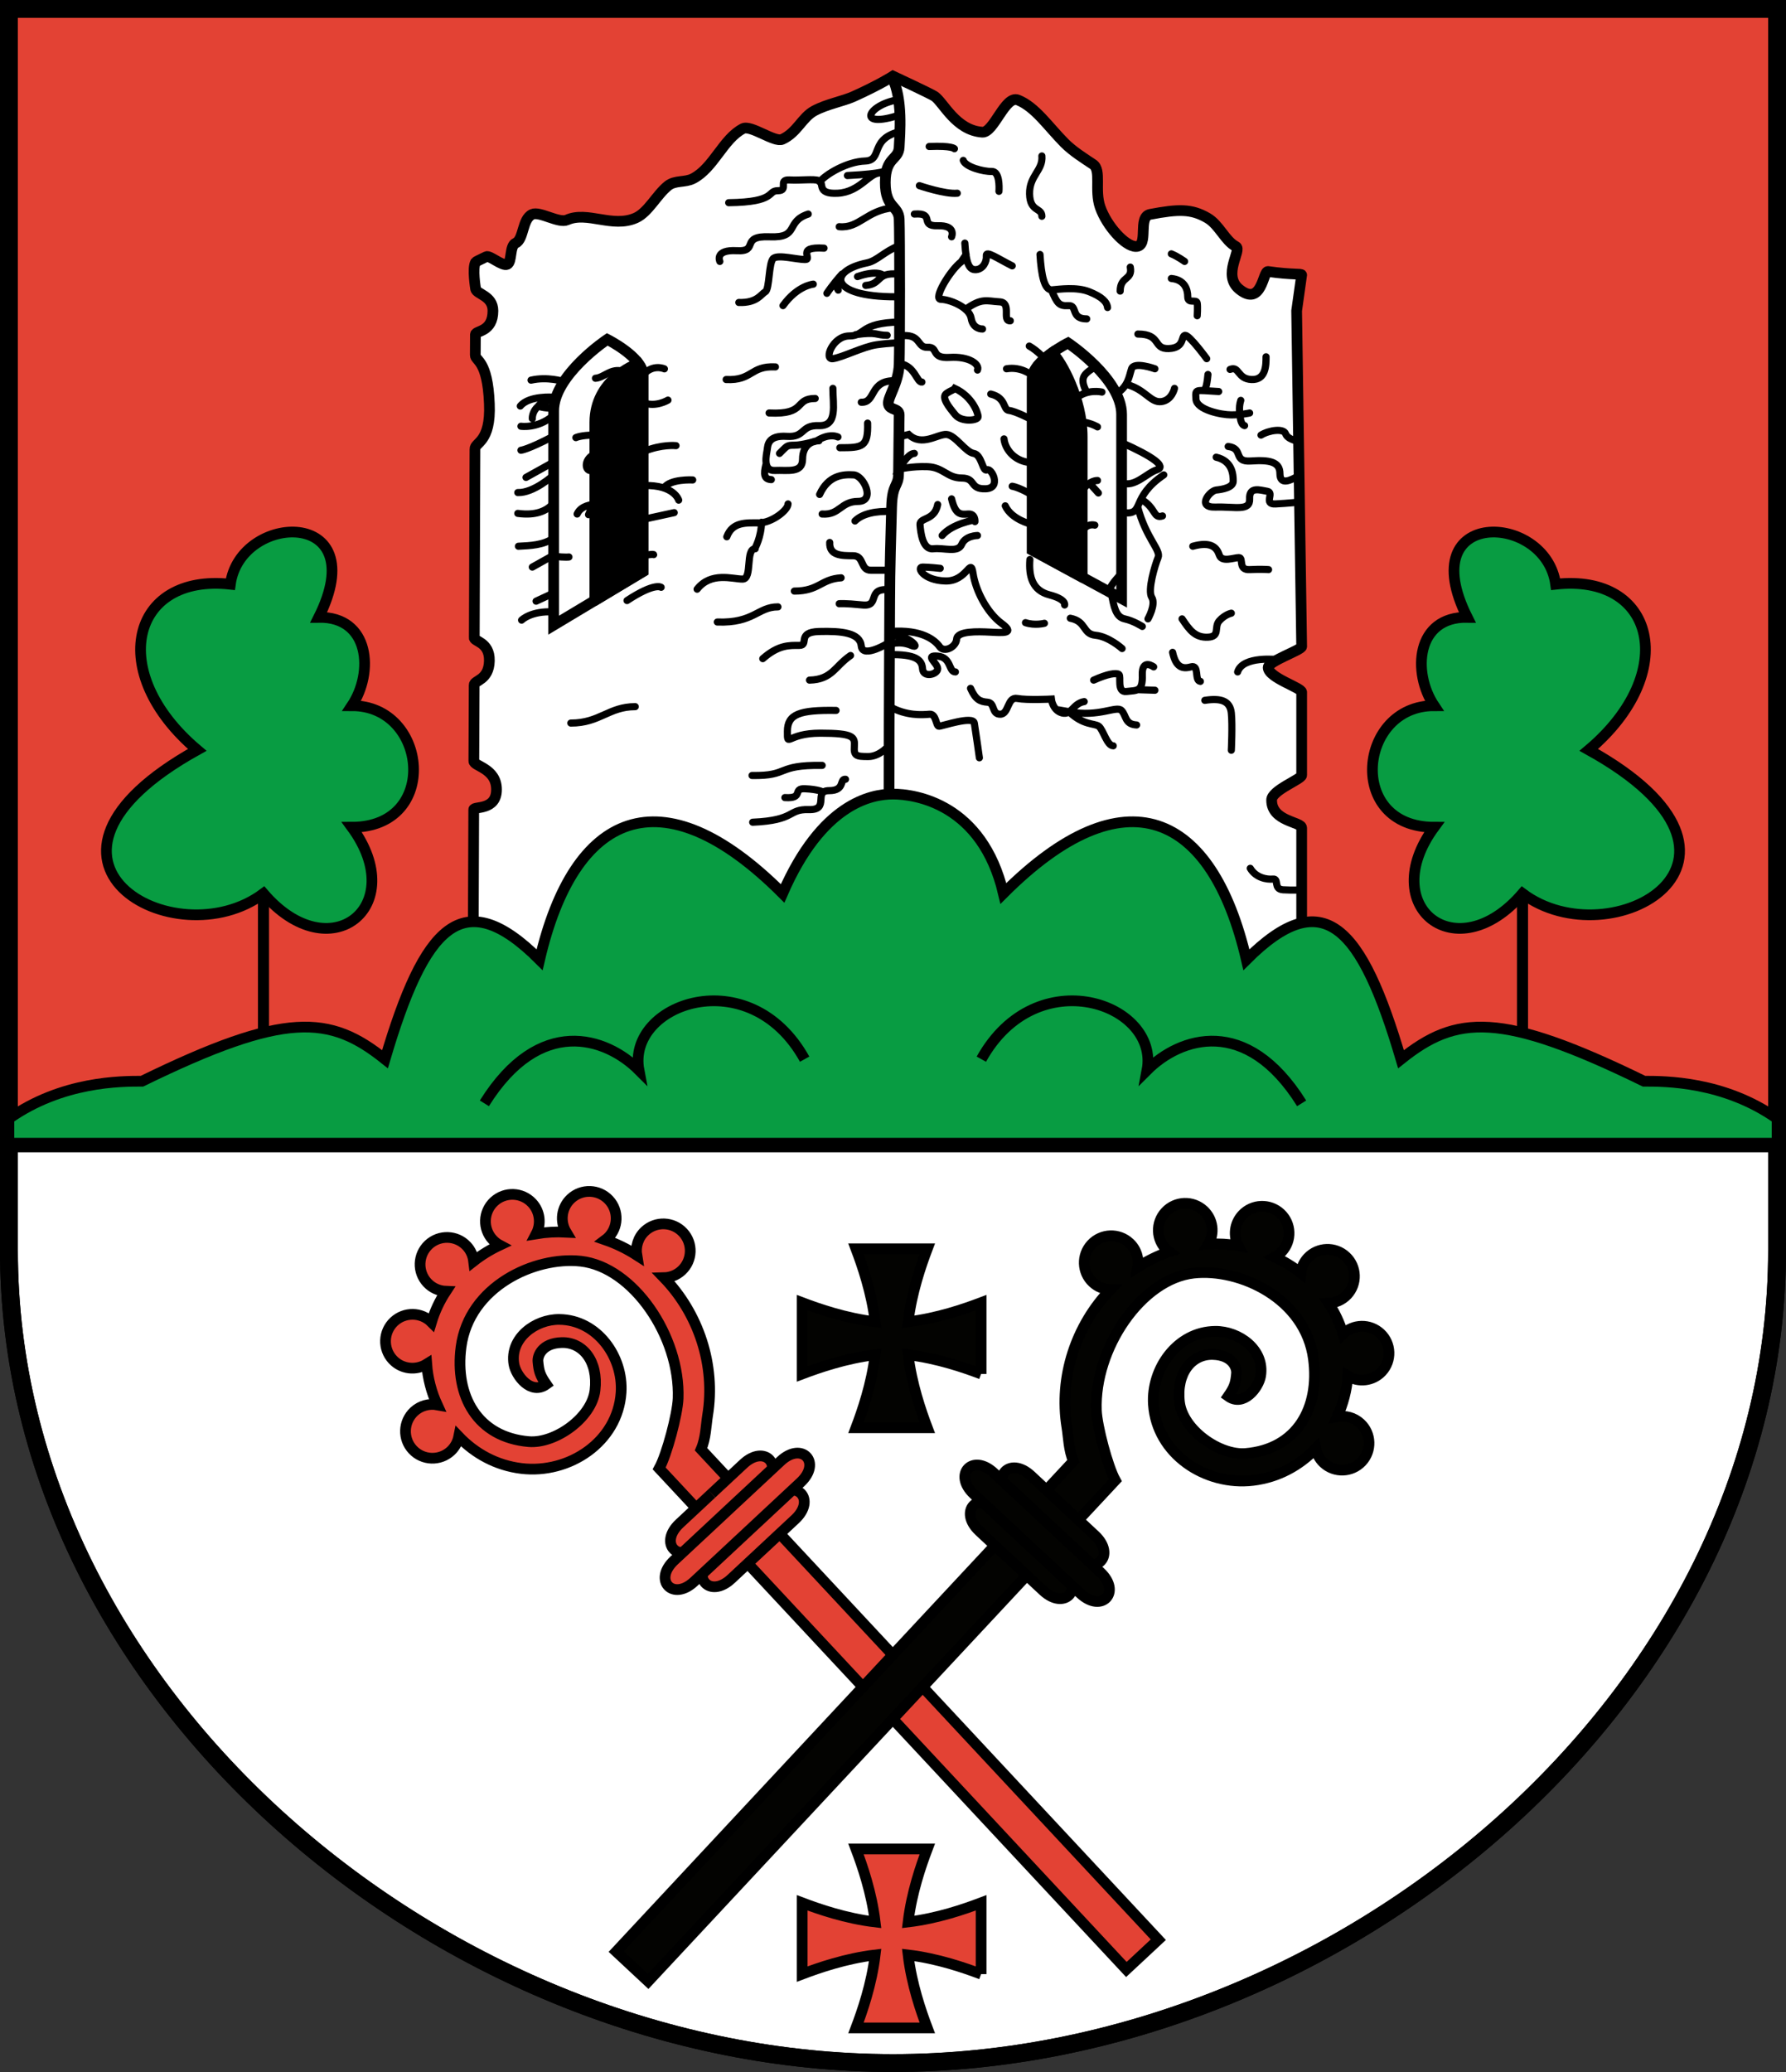 <?xml version="1.0" encoding="UTF-8" standalone="no"?>
<!-- Created with Inkscape (http://www.inkscape.org/) -->
<svg
   xmlns:dc="http://purl.org/dc/elements/1.1/"
   xmlns:cc="http://creativecommons.org/ns#"
   xmlns:rdf="http://www.w3.org/1999/02/22-rdf-syntax-ns#"
   xmlns:svg="http://www.w3.org/2000/svg"
   xmlns="http://www.w3.org/2000/svg"
   xmlns:sodipodi="http://sodipodi.sourceforge.net/DTD/sodipodi-0.dtd"
   xmlns:inkscape="http://www.inkscape.org/namespaces/inkscape"
   id="svg2457"
   sodipodi:version="0.32"
   inkscape:version="0.46"
   width="500"
   height="580"
   version="1.0"
   sodipodi:docname="Wappen_Burgstein.svg"
   inkscape:output_extension="org.inkscape.output.svg.inkscape">
  <rect width="100%" height="100%" fill="#333333" stroke="none"/>
  <defs
     id="defs2460">
    <inkscape:perspective
       sodipodi:type="inkscape:persp3d"
       inkscape:vp_x="0 : 526.18109 : 1"
       inkscape:vp_y="0 : 1000 : 0"
       inkscape:vp_z="744.09448 : 526.18109 : 1"
       inkscape:persp3d-origin="372.04724 : 350.78739 : 1"
       id="perspective2464" />
    <inkscape:perspective
       sodipodi:type="inkscape:persp3d"
       inkscape:vp_x="0 : 526.18109 : 1"
       inkscape:vp_y="0 : 1000 : 0"
       inkscape:vp_z="744.09448 : 526.18109 : 1"
       inkscape:persp3d-origin="372.04724 : 350.78739 : 1"
       id="perspective3231" />
    <inkscape:perspective
       id="perspective3359"
       inkscape:persp3d-origin="250 : 193.33333 : 1"
       inkscape:vp_z="500 : 290 : 1"
       inkscape:vp_y="0 : 1000 : 0"
       inkscape:vp_x="0 : 290 : 1"
       sodipodi:type="inkscape:persp3d" />
    <inkscape:perspective
       id="perspective3754"
       inkscape:persp3d-origin="338.9805 : 95.291331 : 1"
       inkscape:vp_z="677.961 : 142.937 : 1"
       inkscape:vp_y="0 : 1000 : 0"
       inkscape:vp_x="0 : 142.937 : 1"
       sodipodi:type="inkscape:persp3d" />
    <inkscape:perspective
       sodipodi:type="inkscape:persp3d"
       inkscape:vp_x="0 : 290.625 : 1"
       inkscape:vp_y="0 : 1000 : 0"
       inkscape:vp_z="500 : 290.625 : 1"
       inkscape:persp3d-origin="250 : 193.75 : 1"
       id="perspective3619" />
    <inkscape:perspective
       id="perspective2460"
       inkscape:persp3d-origin="372.04724 : 350.78739 : 1"
       inkscape:vp_z="744.09448 : 526.18109 : 1"
       inkscape:vp_y="0 : 1000 : 0"
       inkscape:vp_x="0 : 526.18109 : 1"
       sodipodi:type="inkscape:persp3d" />
    <inkscape:perspective
       id="perspective2527"
       inkscape:persp3d-origin="372.04724 : 350.78739 : 1"
       inkscape:vp_z="744.09448 : 526.18109 : 1"
       inkscape:vp_y="0 : 1000 : 0"
       inkscape:vp_x="0 : 526.18109 : 1"
       sodipodi:type="inkscape:persp3d" />
    <inkscape:perspective
       id="perspective4160"
       inkscape:persp3d-origin="372.04724 : 350.78739 : 1"
       inkscape:vp_z="744.09448 : 526.18109 : 1"
       inkscape:vp_y="0 : 1000 : 0"
       inkscape:vp_x="0 : 526.18109 : 1"
       sodipodi:type="inkscape:persp3d" />
    <inkscape:perspective
       id="perspective4254"
       inkscape:persp3d-origin="372.04724 : 350.78739 : 1"
       inkscape:vp_z="744.09448 : 526.18109 : 1"
       inkscape:vp_y="0 : 1000 : 0"
       inkscape:vp_x="0 : 526.18109 : 1"
       sodipodi:type="inkscape:persp3d" />
    <inkscape:perspective
       id="perspective2466"
       inkscape:persp3d-origin="372.04724 : 350.78739 : 1"
       inkscape:vp_z="744.09448 : 526.18109 : 1"
       inkscape:vp_y="0 : 1000 : 0"
       inkscape:vp_x="0 : 526.18109 : 1"
       sodipodi:type="inkscape:persp3d" />
    <inkscape:perspective
       id="perspective2454"
       inkscape:persp3d-origin="300 : 400 : 1"
       inkscape:vp_z="700 : 600 : 1"
       inkscape:vp_y="0 : 1000 : 0"
       inkscape:vp_x="-50 : 600 : 1"
       sodipodi:type="inkscape:persp3d" />
    <inkscape:perspective
       sodipodi:type="inkscape:persp3d"
       inkscape:vp_x="0 : 526.18109 : 1"
       inkscape:vp_y="0 : 1000 : 0"
       inkscape:vp_z="744.09448 : 526.18109 : 1"
       inkscape:persp3d-origin="372.04724 : 350.78739 : 1"
       id="perspective3276" />
    <inkscape:perspective
       sodipodi:type="inkscape:persp3d"
       inkscape:vp_x="0 : 526.18109 : 1"
       inkscape:vp_y="0 : 1000 : 0"
       inkscape:vp_z="744.09448 : 526.18109 : 1"
       inkscape:persp3d-origin="372.04724 : 350.78739 : 1"
       id="perspective3274" />
    <inkscape:perspective
       sodipodi:type="inkscape:persp3d"
       inkscape:vp_x="0 : 526.18109 : 1"
       inkscape:vp_y="0 : 1000 : 0"
       inkscape:vp_z="744.09448 : 526.18109 : 1"
       inkscape:persp3d-origin="372.04724 : 350.78739 : 1"
       id="perspective3272" />
    <inkscape:perspective
       sodipodi:type="inkscape:persp3d"
       inkscape:vp_x="0 : 526.18109 : 1"
       inkscape:vp_y="0 : 1000 : 0"
       inkscape:vp_z="744.09448 : 526.18109 : 1"
       inkscape:persp3d-origin="372.04724 : 350.78739 : 1"
       id="perspective3270" />
    <inkscape:perspective
       sodipodi:type="inkscape:persp3d"
       inkscape:vp_x="0 : 526.18109 : 1"
       inkscape:vp_y="0 : 1000 : 0"
       inkscape:vp_z="744.09448 : 526.18109 : 1"
       inkscape:persp3d-origin="372.04724 : 350.78739 : 1"
       id="perspective3268" />
    <inkscape:perspective
       id="perspective3266"
       inkscape:persp3d-origin="250 : 193.75 : 1"
       inkscape:vp_z="500 : 290.625 : 1"
       inkscape:vp_y="0 : 1000 : 0"
       inkscape:vp_x="0 : 290.625 : 1"
       sodipodi:type="inkscape:persp3d" />
    <inkscape:perspective
       id="perspective3283"
       inkscape:persp3d-origin="372.04724 : 350.78739 : 1"
       inkscape:vp_z="744.09448 : 526.18109 : 1"
       inkscape:vp_y="0 : 1000 : 0"
       inkscape:vp_x="0 : 526.18109 : 1"
       sodipodi:type="inkscape:persp3d" />
    <inkscape:perspective
       sodipodi:type="inkscape:persp3d"
       inkscape:vp_x="0 : 526.18109 : 1"
       inkscape:vp_y="0 : 1000 : 0"
       inkscape:vp_z="744.09448 : 526.18109 : 1"
       inkscape:persp3d-origin="372.04724 : 350.78739 : 1"
       id="perspective2627" />
    <inkscape:perspective
       sodipodi:type="inkscape:persp3d"
       inkscape:vp_x="0 : 526.18109 : 1"
       inkscape:vp_y="0 : 1000 : 0"
       inkscape:vp_z="744.09448 : 526.18109 : 1"
       inkscape:persp3d-origin="372.04724 : 350.78739 : 1"
       id="perspective3515" />
    <inkscape:perspective
       sodipodi:type="inkscape:persp3d"
       inkscape:vp_x="0 : 526.18109 : 1"
       inkscape:vp_y="0 : 1000 : 0"
       inkscape:vp_z="744.09448 : 526.18109 : 1"
       inkscape:persp3d-origin="372.04724 : 350.78739 : 1"
       id="perspective3513" />
    <inkscape:perspective
       sodipodi:type="inkscape:persp3d"
       inkscape:vp_x="0 : 526.18109 : 1"
       inkscape:vp_y="0 : 1000 : 0"
       inkscape:vp_z="744.09448 : 526.18109 : 1"
       inkscape:persp3d-origin="372.04724 : 350.78739 : 1"
       id="perspective3511" />
    <inkscape:perspective
       sodipodi:type="inkscape:persp3d"
       inkscape:vp_x="0 : 526.18109 : 1"
       inkscape:vp_y="0 : 1000 : 0"
       inkscape:vp_z="744.09448 : 526.18109 : 1"
       inkscape:persp3d-origin="372.04724 : 350.78739 : 1"
       id="perspective3509" />
    <inkscape:perspective
       id="perspective3507"
       inkscape:persp3d-origin="250 : 193.75 : 1"
       inkscape:vp_z="500 : 290.625 : 1"
       inkscape:vp_y="0 : 1000 : 0"
       inkscape:vp_x="0 : 290.625 : 1"
       sodipodi:type="inkscape:persp3d" />
    <inkscape:perspective
       sodipodi:type="inkscape:persp3d"
       inkscape:vp_x="0 : 526.18109 : 1"
       inkscape:vp_y="0 : 1000 : 0"
       inkscape:vp_z="744.09448 : 526.18109 : 1"
       inkscape:persp3d-origin="372.04724 : 350.78739 : 1"
       id="perspective2537" />
    <inkscape:perspective
       sodipodi:type="inkscape:persp3d"
       inkscape:vp_x="0 : 526.18109 : 1"
       inkscape:vp_y="0 : 1000 : 0"
       inkscape:vp_z="744.09448 : 526.18109 : 1"
       inkscape:persp3d-origin="372.04724 : 350.78739 : 1"
       id="perspective3734" />
    <inkscape:perspective
       id="perspective3732"
       inkscape:persp3d-origin="250 : 193.33333 : 1"
       inkscape:vp_z="500 : 290 : 1"
       inkscape:vp_y="0 : 1000 : 0"
       inkscape:vp_x="0 : 290 : 1"
       sodipodi:type="inkscape:persp3d" />
  </defs>
  <sodipodi:namedview
     inkscape:window-height="743"
     inkscape:window-width="1280"
     inkscape:pageshadow="2"
     inkscape:pageopacity="0.0"
     guidetolerance="10.0"
     gridtolerance="11"
     objecttolerance="10.0"
     borderopacity="1.0"
     bordercolor="#666666"
     pagecolor="#ffffff"
     id="base"
     showgrid="false"
     inkscape:object-paths="true"
     inkscape:object-nodes="true"
     inkscape:snap-global="true"
     inkscape:zoom="0.64"
     inkscape:cx="8.2590876"
     inkscape:cy="332.56063"
     inkscape:window-x="-5"
     inkscape:window-y="-3"
     inkscape:current-layer="svg2457">
    <inkscape:grid
       type="xygrid"
       id="grid2468"
       visible="true"
       enabled="true" />
  </sodipodi:namedview>
  <path
     style="opacity:1;fill:#ffffff;fill-opacity:1;fill-rule:nonzero;stroke:#000000;stroke-width:5;stroke-linecap:round;stroke-linejoin:miter;stroke-miterlimit:4;stroke-dasharray:none;stroke-opacity:1;display:inline"
     d="M 497.5 320 L 2.5 320 L 2.5 350 C 2.5 475 125 577.5 250 577.5 C 375 577.5 497.5 475 497.5 350 L 497.5 320 z "
     id="path3557" />
  <path
     style="opacity:1;fill:#e34234;fill-opacity:1;fill-rule:nonzero;stroke:#000000;stroke-width:5;stroke-linecap:round;stroke-linejoin:miter;stroke-miterlimit:4;stroke-dasharray:none;stroke-opacity:1;display:inline"
     d="M 2.5 2.5 L 2.5 320 L 497.5 320 L 497.5 2.5 L 2.5 2.5 z "
     id="path3553" />
  <path
     style="fill:none;fill-rule:evenodd;stroke:#000000;stroke-width:3.092px;stroke-linecap:butt;stroke-linejoin:miter;stroke-opacity:1"
     d="M 73.765,243.017 L 73.765,301.626"
     id="path2480" />
  <path
     sodipodi:nodetypes="cscccc"
     style="opacity:1;fill:none;fill-opacity:1;fill-rule:nonzero;stroke:#000000;stroke-width:5;stroke-linecap:round;stroke-linejoin:miter;stroke-miterlimit:4;stroke-dasharray:none;stroke-opacity:1;display:inline"
     id="Schild"
     d="M 497.5,350 C 497.5,475 375,577.5 250,577.5 C 125,577.5 2.5,475 2.5,350 L 2.5,2.5 L 497.5,2.5 L 497.5,350 z" />
  <path
     id="path2488"
     d="M 426.235,243.017 L 426.235,301.626"
     style="fill:none;fill-rule:evenodd;stroke:#000000;stroke-width:3.092px;stroke-linecap:butt;stroke-linejoin:miter;stroke-opacity:1" />
  <path
     style="fill:#ffffff;fill-rule:evenodd;stroke:#000000;stroke-width:3;stroke-linecap:butt;stroke-linejoin:miter;stroke-opacity:1;opacity:1;fill-opacity:1;stroke-miterlimit:4;stroke-dasharray:none"
     d="M 250 21.312 C 250 21.312 246.268 23.721 239 27 C 236.065 28.324 231.498 29.136 228 31 C 224.551 32.838 223.154 37.124 219 39 C 216.847 39.972 210.187 34.882 208 36 C 202.48 38.822 199.758 47.07 194 50 C 191.722 51.159 189.021 50.392 187 52 C 183.859 54.501 181.471 59.461 178 61 C 171.456 63.901 164.426 59.025 158.75 61.562 C 156.423 62.603 151.096 59.058 149 60 C 146.173 61.271 146.678 66.984 144.375 68.031 C 142.602 68.838 143.4 73.353 142 74 C 140.656 74.621 137.106 71.392 136.156 71.844 C 134.297 72.729 133.229 73.257 133.156 73.375 C 132.156 75 133.156 80.875 133.156 80.875 C 133.406 82.375 138 82.75 138 87 C 138 93 133.219 92.5 133.094 93.625 L 133.062 99.375 C 133.062 101.125 136.5 100.625 137 113 C 137.477 123.99 132.844 123.75 132.969 125.75 L 132.781 178.375 C 132.406 179.625 137.125 179.5 137 185 C 136.859 190.498 132.75 190.375 132.75 191.75 L 132.656 213 C 132.531 214.5 139 215 139 221 C 139 227 132.625 225.625 132.625 226.625 L 132.469 268.562 L 250 265.562 L 250 271.75 L 364.406 274.844 L 364.406 231.75 C 364.406 230 356 230 356 224 C 355.875 221.25 364.406 218.125 364.406 217 L 364.406 193.75 C 364.406 192.5 355.156 189.75 355.031 186.875 C 354.955 185.127 364.281 182 364.406 181 L 363 87 L 364.406 76.969 C 364.382 76.525 362 77 355 76 C 353.554 75.793 353.296 86.036 347 81 C 342 77 347.803 69.932 346 69 C 342.973 67.435 341.345 62.927 338 61 C 333.509 58.412 329.925 58.504 322 60 C 318.349 60.689 321.791 69 318 69 C 315 69 309.832 63.25 308 58 C 306.329 53.212 308.419 47.612 306 46 C 303.359 44.241 300.284 42.311 298 40 C 293.352 35.296 289.848 29.971 285 28 C 281.402 26.537 278.222 37.223 275 37 C 267.608 36.489 264.156 28.719 261.656 26.969 C 260.648 26.263 250 21.312 250 21.312 z "
     id="path2470" />
  <path
     style="fill:#089c42;fill-rule:evenodd;stroke:#000000;stroke-width:3;stroke-linecap:butt;stroke-linejoin:miter;stroke-opacity:1;fill-opacity:1;stroke-miterlimit:4;stroke-dasharray:none"
     d="M 250 222.281 C 243.816 222.281 230.012 224.986 219.094 250.094 C 185.084 216.084 160.654 227.348 151.062 268.656 C 129.42 247.013 118.732 259.427 107.781 296.5 C 92.322 284.133 79.965 283.005 39.75 302.656 C 33.895 302.656 17.365 302.633 2.5 313.125 L 2.5 320 L 497.5 320 L 497.5 313.125 C 482.635 302.633 466.104 302.656 460.25 302.656 C 420.035 283.005 407.678 284.133 392.219 296.5 C 381.268 259.427 370.58 247.013 348.938 268.656 C 339.346 227.348 314.916 216.084 280.906 250.094 C 274.988 224.986 256.184 222.281 250 222.281 z "
     id="path2474" />
  <path
     style="fill:none;fill-rule:evenodd;stroke:#000000;stroke-width:3;stroke-linecap:butt;stroke-linejoin:miter;stroke-opacity:1;stroke-miterlimit:4;stroke-dasharray:none"
     d="M 135.602,308.852 C 151.061,284.118 169.612,290.301 178.888,299.577 C 175.346,280.948 209.806,268.659 225.265,296.485"
     id="path2476" />
  <path
     style="fill:#089c42;fill-rule:evenodd;stroke:#000000;stroke-width:3;stroke-linecap:butt;stroke-linejoin:miter;stroke-opacity:1;fill-opacity:1;stroke-miterlimit:4;stroke-dasharray:none"
     d="M 73.765,250.108 C 49.031,268.659 -0.439,240.832 55.214,209.914 C 29.604,188.271 36.663,160.444 64.49,163.536 C 67.223,143.427 104.684,141.893 89.224,172.812 C 103.596,172.575 104.684,188.271 98.5,197.546 C 119.79,197.489 123.235,231.557 98.5,231.557 C 114.807,253.792 92.316,271.75 73.765,250.108 z"
     id="path2478"
     sodipodi:nodetypes="ccccccc" />
  <path
     id="path2484"
     d="M 364.398,308.852 C 348.939,284.118 330.388,290.301 321.112,299.577 C 324.654,280.948 290.194,268.659 274.735,296.485"
     style="fill:none;fill-rule:evenodd;stroke:#000000;stroke-width:3;stroke-linecap:butt;stroke-linejoin:miter;stroke-opacity:1;stroke-miterlimit:4;stroke-dasharray:none" />
  <path
     sodipodi:nodetypes="ccccccc"
     id="path2486"
     d="M 426.235,250.108 C 450.969,268.659 500.439,240.832 444.786,209.914 C 470.396,188.271 463.337,160.444 435.51,163.536 C 432.777,143.427 395.316,141.893 410.776,172.812 C 396.404,172.575 395.316,188.271 401.5,197.546 C 380.21,197.489 376.765,231.557 401.5,231.557 C 385.193,253.792 407.684,271.75 426.235,250.108 z"
     style="fill:#089c42;fill-rule:evenodd;stroke:#000000;stroke-width:3;stroke-linecap:butt;stroke-linejoin:miter;stroke-opacity:1;fill-opacity:1;stroke-miterlimit:4;stroke-dasharray:none" />
  <path
     style="fill:none;fill-rule:evenodd;stroke:#000000;stroke-width:3;stroke-linecap:butt;stroke-linejoin:miter;stroke-opacity:1;stroke-miterlimit:4;stroke-dasharray:none"
     d="M 155,175 C 155,175 155,125 155,115 C 155,105 170,95 170,95 C 170,95 180,100 180,105 C 180,110 180,160 180,160 L 155,175 z"
     id="path3336"
     sodipodi:nodetypes="cscscc" />
  <path
     sodipodi:nodetypes="cscscc"
     id="path3338"
     d="M 314,167.562 C 314,167.562 314,126 314,116 C 314,106 299,96 299,96 C 299,96 289,101 289,106 C 289,111 289,154 289,154 L 314,167.562 z"
     style="fill:none;fill-rule:evenodd;stroke:#000000;stroke-width:3;stroke-linecap:butt;stroke-linejoin:miter;stroke-opacity:1;stroke-miterlimit:4;stroke-dasharray:none" />
  <path
     style="fill:#000000;fill-rule:evenodd;stroke:#000000;stroke-width:3;stroke-linecap:butt;stroke-linejoin:miter;stroke-opacity:1;fill-opacity:1;stroke-miterlimit:4;stroke-dasharray:none"
     d="M 178.719 101.719 C 177.727 102.082 166.531 106.418 166.531 118.25 C 166.531 130.624 166.531 167.75 166.531 167.75 L 166.875 167.875 L 180 160 C 180 160 180 110 180 105 C 180 103.89 179.485 102.774 178.719 101.719 z "
     id="path3390" />
  <path
     style="fill:#e34234;fill-rule:nonzero;stroke:#000000;stroke-width:3;stroke-linecap:butt;stroke-linejoin:miter;stroke-opacity:1;stroke-miterlimit:4;stroke-dasharray:none;fill-opacity:1"
     d="M 119.997,348.413 C 116.953,351.252 116.786,356.027 119.625,359.071 C 121.036,360.584 122.925,361.377 124.842,361.453 C 123.108,364.093 121.733,366.982 120.79,370.108 C 117.932,367.256 113.3,367.165 110.323,369.941 C 107.278,372.78 107.111,377.555 109.95,380.599 C 112.453,383.282 116.462,383.708 119.461,381.833 C 119.749,385.799 120.771,389.681 122.415,393.256 C 120.15,392.843 117.726,393.448 115.914,395.138 C 112.87,397.977 112.703,402.752 115.542,405.797 C 118.381,408.841 123.156,409.008 126.2,406.169 C 127.399,405.051 128.134,403.631 128.432,402.137 C 132.969,406.885 138.982,410.218 145.984,411.06 C 159.317,412.661 172.966,403.639 173.874,389.789 C 174.527,379.841 167.223,369.444 156.581,369.339 C 149.905,369.273 142.681,374.536 143.869,381.82 C 144.402,385.09 148.641,390.609 152.936,387.508 C 151.175,384.977 150.838,383.822 150.6,381.081 C 150.466,379.534 151.716,375.97 157.256,375.816 C 163.071,375.654 167.545,380.954 166.577,389.174 C 165.666,396.917 155.375,404.165 148.031,403.542 C 133.671,402.324 127.26,390.761 129.074,377.049 C 131.311,360.134 149.646,351.61 162.594,353.037 C 177.24,354.652 190.47,374.082 189.842,391.447 C 189.683,395.847 186.674,407.216 184.542,411.054 C 184.542,411.054 315.329,551.306 315.329,551.306 L 324.273,542.966 C 324.273,542.966 196.266,405.695 196.266,405.695 C 197.622,402.548 197.643,398.966 198.093,396.223 C 200.414,382.074 195.509,367.622 185.884,357.654 C 187.664,357.61 189.436,356.954 190.839,355.646 C 193.884,352.807 194.051,348.032 191.212,344.987 C 188.373,341.943 183.598,341.776 180.553,344.615 C 178.636,346.403 177.883,348.959 178.281,351.368 C 175.555,349.61 172.614,348.166 169.471,347.076 C 169.688,346.914 169.9,346.747 170.102,346.557 C 173.147,343.718 173.314,338.943 170.475,335.899 C 167.636,332.855 162.861,332.688 159.816,335.527 C 157.167,337.998 156.703,341.922 158.497,344.908 C 155.67,344.759 152.858,344.919 150.117,345.373 C 151.557,342.617 151.199,339.136 148.958,336.734 C 146.119,333.689 141.344,333.523 138.3,336.362 C 135.256,339.201 135.089,343.976 137.928,347.02 C 138.519,347.654 139.186,348.166 139.911,348.55 C 137.303,349.773 134.846,351.272 132.598,353.035 C 132.416,351.499 131.791,350.003 130.656,348.785 C 127.817,345.741 123.042,345.574 119.997,348.413 z"
     id="path3791" />
  <path
     style="fill:#e34234;fill-rule:nonzero;stroke:#000000;stroke-width:3;stroke-linecap:butt;stroke-linejoin:miter;stroke-opacity:1;stroke-miterlimit:4;stroke-dasharray:none;fill-opacity:1"
     d="M 199.203,418.11 C 196.222,420.89 196.222,420.89 190.26,426.45 C 184.297,432.01 189.857,437.972 195.82,432.412 C 201.782,426.852 207.745,421.292 213.707,415.732 C 219.67,410.172 214.11,404.209 208.147,409.769 C 202.185,415.33 199.054,418.249 199.203,418.11 z"
     id="path3789" />
  <path
     style="fill:#e34234;fill-rule:nonzero;stroke:#000000;stroke-width:3;stroke-linecap:butt;stroke-linejoin:miter;stroke-opacity:1;stroke-miterlimit:4;stroke-dasharray:none;fill-opacity:1"
     d="M 208.1,427.65 C 205.118,430.43 205.118,430.43 199.156,435.99 C 193.193,441.55 198.754,447.512 204.716,441.952 C 210.679,436.392 216.641,430.832 222.604,425.272 C 228.566,419.712 223.006,413.749 217.043,419.309 C 211.081,424.87 207.951,427.789 208.1,427.65 z"
     id="path3787" />
  <path
     style="fill:#e34234;fill-rule:nonzero;stroke:#000000;stroke-width:3;stroke-linecap:butt;stroke-linejoin:miter;stroke-opacity:1;stroke-miterlimit:4;stroke-dasharray:none;fill-opacity:1"
     d="M 203.652,422.88 C 200.67,425.66 194.708,431.22 188.745,436.78 C 182.783,442.34 188.343,448.303 194.305,442.742 C 200.268,437.182 218.155,420.502 224.118,414.942 C 230.08,409.382 224.52,403.419 218.558,408.979 C 212.595,414.539 203.502,423.019 203.652,422.88 z"
     id="path3592" />
  <polyline
     style="fill:#ffffff"
     points="285.913,0.098 301.796,52.783 249.116,36.533 249.116,133.931 302.153,117.69 286.562,170.186 382.517,170.186 367.429,118.408 419.177,133.14 419.177,36.826 367.786,51.646 383.313,0.098 285.913,0.098"
     id="polyline3717"
     transform="translate(-537.961,700)" />
  <path
     style="fill:#030301;stroke-width:3;stroke-miterlimit:4;stroke-dasharray:none;stroke:#000000;stroke-opacity:1;fill-opacity:1"
     d="M 274.666,384.599 C 270.129,382.885 262.472,380.206 254.236,379.237 C 255.208,387.471 257.887,395.129 259.601,399.664 L 239.636,399.664 C 241.35,395.129 244.029,387.471 245,379.237 C 236.764,380.206 229.107,382.885 224.571,384.599 L 224.571,364.638 C 229.107,366.352 236.764,369.029 245,370 C 244.029,361.764 241.35,354.108 239.636,349.573 L 259.601,349.573 C 257.887,354.108 255.208,361.764 254.236,370 C 262.472,369.029 270.129,366.352 274.666,364.638 L 274.666,384.599"
     id="path3719" />
  <path
     style="fill:#000000;fill-rule:evenodd;stroke:#000000;stroke-width:3;stroke-linecap:butt;stroke-linejoin:miter;stroke-opacity:1;fill-opacity:1;stroke-miterlimit:4;stroke-dasharray:none"
     d="M 294.562 98.719 C 291.885 100.631 289 103.307 289 106 C 289 111 289 154 289 154 L 302.938 161.562 L 302.969 161.562 C 302.969 141.489 302.969 132.75 302.969 122.25 C 302.969 111.75 297.136 101.174 294.562 98.719 z "
     id="path2746" />
  <path
     id="path2769"
     d="M 274.666,552.599 C 270.129,550.885 262.472,548.206 254.236,547.237 C 255.208,555.471 257.887,563.129 259.601,567.664 L 239.636,567.664 C 241.35,563.129 244.029,555.471 245,547.237 C 236.764,548.206 229.107,550.885 224.571,552.599 L 224.571,532.638 C 229.107,534.352 236.764,537.029 245,538 C 244.029,529.764 241.35,522.108 239.636,517.573 L 259.601,517.573 C 257.887,522.108 255.208,529.764 254.236,538 C 262.472,537.029 270.129,534.352 274.666,532.638 L 274.666,552.599"
     style="fill:#e34234;stroke-width:3;stroke-miterlimit:4;stroke-dasharray:none;stroke:#000000;stroke-opacity:1;fill-opacity:1" />
  <path
     style="fill:#030301;fill-rule:evenodd;stroke:#000000;stroke-width:3;stroke-linecap:butt;stroke-linejoin:miter;stroke-opacity:1;stroke-miterlimit:4;stroke-dasharray:none;fill-opacity:1"
     d="M 376.784,351.743 C 379.829,354.582 379.996,359.357 377.157,362.401 C 375.746,363.914 373.857,364.707 371.94,364.783 C 373.674,367.423 375.049,370.312 375.992,373.438 C 378.85,370.586 383.482,370.495 386.459,373.271 C 389.504,376.11 389.67,380.885 386.831,383.929 C 384.329,386.612 380.32,387.038 377.321,385.163 C 377.033,389.13 376.011,393.011 374.367,396.586 C 376.632,396.173 379.055,396.778 380.868,398.468 C 383.912,401.307 384.079,406.082 381.24,409.127 C 378.401,412.171 373.626,412.338 370.582,409.499 C 369.382,408.381 368.648,406.961 368.35,405.467 C 363.813,410.216 357.8,413.549 350.797,414.39 C 337.465,415.992 323.816,406.969 322.907,393.12 C 322.255,383.171 329.559,372.775 340.201,372.669 C 346.877,372.603 354.101,377.866 352.913,385.15 C 352.379,388.42 348.141,393.939 343.846,390.838 C 345.607,388.308 345.944,387.152 346.181,384.411 C 346.315,382.864 345.066,379.3 339.526,379.146 C 333.711,378.984 329.237,384.284 330.204,392.504 C 331.116,400.247 341.406,407.495 348.75,406.872 C 363.111,405.654 369.522,394.091 367.708,380.379 C 365.471,363.464 347.136,354.94 334.188,356.367 C 319.541,357.982 306.312,377.412 306.94,394.777 C 307.099,399.177 310.108,410.546 312.24,414.384 C 312.24,414.384 181.452,554.636 181.452,554.636 L 172.509,546.296 C 172.509,546.296 300.516,409.025 300.516,409.025 C 299.159,405.878 299.139,402.296 298.689,399.553 C 296.368,385.404 301.273,370.952 310.897,360.984 C 309.118,360.94 307.346,360.284 305.942,358.976 C 302.898,356.137 302.731,351.362 305.57,348.317 C 308.409,345.273 313.184,345.106 316.228,347.945 C 318.146,349.733 318.899,352.289 318.501,354.698 C 321.227,352.94 324.168,351.496 327.31,350.406 C 327.093,350.244 326.882,350.077 326.679,349.888 C 323.635,347.049 323.468,342.274 326.307,339.229 C 329.146,336.185 333.921,336.018 336.966,338.857 C 339.615,341.328 340.079,345.252 338.285,348.238 C 341.111,348.089 343.923,348.249 346.665,348.703 C 345.225,345.947 345.583,342.467 347.823,340.064 C 350.662,337.02 355.437,336.853 358.482,339.692 C 361.526,342.531 361.693,347.306 358.854,350.35 C 358.263,350.984 357.596,351.497 356.87,351.88 C 359.479,353.103 361.936,354.602 364.183,356.365 C 364.365,354.829 364.991,353.333 366.126,352.115 C 368.965,349.071 373.74,348.904 376.784,351.743 z"
     id="path3799" />
  <path
     style="fill:#030301;fill-rule:evenodd;stroke:#000000;stroke-width:3;stroke-linecap:butt;stroke-linejoin:miter;stroke-opacity:1;stroke-miterlimit:4;stroke-dasharray:none;fill-opacity:1"
     d="M 297.578,421.44 C 300.56,424.22 300.56,424.22 306.522,429.78 C 312.485,435.34 306.924,441.303 300.962,435.742 C 295,430.182 289.037,424.622 283.074,419.062 C 277.112,413.502 282.672,407.539 288.635,413.1 C 294.597,418.66 297.727,421.579 297.578,421.44 z"
     id="path3797" />
  <path
     style="fill:#030301;fill-rule:evenodd;stroke:#000000;stroke-width:3;stroke-linecap:butt;stroke-linejoin:miter;stroke-opacity:1;stroke-miterlimit:4;stroke-dasharray:none;fill-opacity:1"
     d="M 288.682,430.98 C 291.663,433.76 291.663,433.76 297.626,439.32 C 303.588,444.88 298.028,450.843 292.066,445.282 C 286.103,439.722 280.141,434.162 274.178,428.602 C 268.216,423.042 273.776,417.079 279.738,422.64 C 285.701,428.2 288.831,431.119 288.682,430.98 z"
     id="path3795" />
  <path
     style="fill:#030301;fill-rule:evenodd;stroke:#000000;stroke-width:3;stroke-linecap:butt;stroke-linejoin:miter;stroke-opacity:1;stroke-miterlimit:4;stroke-dasharray:none;fill-opacity:1"
     d="M 293.13,426.21 C 296.111,428.99 302.074,434.55 308.036,440.11 C 313.999,445.67 308.439,451.633 302.476,446.073 C 296.514,440.512 278.626,423.832 272.664,418.272 C 266.701,412.712 272.262,406.749 278.224,412.309 C 284.187,417.87 293.279,426.349 293.13,426.21 z"
     id="path2780" />
  <path
     style="fill:none;fill-rule:evenodd;stroke:#000000;stroke-width:3;stroke-linecap:round;stroke-linejoin:miter;stroke-opacity:1;stroke-miterlimit:4;stroke-dasharray:none"
     d="M 249.785,21.739 C 252.791,27.75 251.907,37.472 251.73,41.185 C 251.553,44.897 247.841,43.836 247.841,51.084 C 247.841,58.332 251.553,57.448 251.73,61.337 C 251.907,65.226 251.907,96.693 251.73,101.996 C 251.553,107.299 248.371,111.365 248.725,113.133 C 249.078,114.901 251.73,114.193 251.73,116.138 C 251.73,118.082 251.553,128.866 251.553,132.578 C 251.553,136.291 249.785,135.23 249.609,141.947 C 249.432,148.665 249.078,159.802 249.078,168.11 C 249.078,176.419 248.902,195.511 248.902,222.027"
     id="path4003" />
  <path
     id="path3985"
     style="fill:none;fill-rule:evenodd;stroke:#000000;stroke-width:2;stroke-linecap:round;stroke-linejoin:miter;stroke-opacity:1;stroke-miterlimit:4;stroke-dasharray:none"
     d="M 251.907,90.152 C 240.593,90.329 242.361,94.041 237.765,94.041 C 233.168,94.041 230.517,100.758 233.168,100.405 C 235.82,100.051 241.654,97.046 245.366,96.516 C 249.078,95.985 251.73,95.985 251.73,95.985M 180,105 C 182.75,101.75 186,103.25 186,103.25 M 180.25,112.75 C 183.586,114.066 187,112 187,112 M 180.25,126.371 C 185.275,124.293 189.25,124.75 189.25,124.75 M 180.25,135.914 C 188.75,135.664 190,140 190,140 M 180.146,145.371 C 185.72,144.177 188.75,143.5 188.75,143.5 M 180.25,155.5 C 183,155 183,155.25 183,155.25 M 175.539,168.11 C 183.317,162.984 185.085,164.398 185.085,164.398 M 154.856,171.292 C 148.669,170.939 146.018,173.59 146.018,173.59 M 155.033,165.989 L 150.083,168.287 M 155.033,155.382 L 149.023,158.741 M 155.033,150.609 C 152.044,152.619 148.581,152.732 145.134,152.908 M 155.21,140.533 C 153.159,143.188 149.836,144.359 144.957,143.715 M 159.806,202.405 C 167.938,202.405 170.413,197.809 177.837,197.809 M 200.818,174.121 C 211.071,174.474 212.132,169.878 217.789,169.878 M 195.161,164.928 C 199.051,159.979 205.061,162.1 207.889,162.1 C 210.718,162.1 208.596,153.615 211.425,153.615 M 203.47,150.256 C 205.061,146.013 208.95,146.367 212.486,146.367 C 216.021,146.367 220.617,142.831 220.617,141.063 M 222.385,165.459 C 229.279,165.459 229.81,162.1 235.467,161.746 M 144.957,137.881 C 149.376,138.058 154.856,133.109 154.856,133.109 M 155.21,129.219 C 148.492,132.932 147.255,133.639 147.255,133.639 M 154.856,122.148 C 147.785,125.861 145.841,126.037 145.841,126.037 M 154.68,116.492 C 150.437,120.027 145.841,119.32 145.841,119.32 M 145.664,113.663 C 148.139,110.658 154.856,111.188 154.856,111.188 M 148.669,106.415 C 153.265,105.355 157.685,106.769 157.685,106.769 M 155.033,155.736 C 158.569,156.089 159.276,155.913 159.276,155.913 M 161.574,143.892 C 162.635,141.417 165.993,141.24 165.993,141.24 L 164.756,144.069 M 166.347,121.795 C 162.635,121.795 161.22,122.502 161.22,122.502 M 166.17,127.275 C 163.342,128.689 163.695,132.225 165.817,131.694 M 155.387,111.542 C 155.387,111.542 149.376,113.31 151.144,113.84 C 152.912,114.37 154.68,114.193 154.68,114.193 M 203.293,106.238 C 210.718,106.592 210.011,102.349 217.082,102.703 M 204,56.741 C 217.612,56.564 214.607,53.382 217.789,53.382 C 220.971,53.382 217.612,50.2 220.971,50.377 C 224.33,50.554 227.688,50.023 229.279,50.554 C 230.87,51.084 228.395,54.443 234.583,54.089 C 240.77,53.736 243.422,48.256 246.427,48.432 M 251.376,27.926 C 242.891,29.341 239.532,36.235 251.907,32.169 M 252.26,36.765 C 243.245,38.71 247.311,44.897 242.184,45.074 C 237.058,45.25 231.224,48.786 229.456,50.907 M 250.139,58.155 C 242.538,58.862 240.593,63.989 234.936,63.458 M 226.274,59.923 C 219.733,62.044 223.976,66.64 215.491,66.287 C 207.006,65.933 212.662,70.53 206.298,70.176 C 199.934,69.822 201.525,73.181 201.525,73.181 M 230.694,69.469 C 222.562,68.939 227.688,72.651 225.39,72.651 C 223.092,72.651 217.966,71.237 216.551,72.297 C 215.137,73.358 215.491,80.959 214.253,81.666 C 213.016,82.374 211.955,84.848 206.829,84.672 M 219.203,85.556 C 223.269,79.899 227.688,79.545 227.688,79.545 M 251.73,68.762 C 247.546,70.375 245.56,72.999 242.735,73.577 C 231.695,75.834 232.115,83.081 250.669,83.081 M 251.376,76.717 C 245.189,76.186 246.957,79.545 242.361,79.899 M 250.846,106.592 C 243.245,106.238 245.366,112.779 241.123,112.602 M 228.219,111.542 C 222.208,111.542 225.921,116.138 215.314,115.608 M 233.168,108.713 C 233.168,113.31 234.583,119.32 229.279,119.143 C 223.976,118.966 225.567,122.502 220.264,122.148 C 214.96,121.795 214.96,124.623 214.784,125.861 C 214.607,127.098 213.369,131.871 216.905,131.694 C 220.441,131.518 224.683,132.578 224.683,128.512 C 224.683,124.446 227.512,123.386 229.279,123.386 M 235.113,125.33 C 241.477,125.33 243.068,125.154 242.891,118.436 M 229.456,138.412 C 231.931,132.932 236.174,132.755 239.002,132.932 C 241.831,133.109 245.189,140.356 240.24,140.356 C 235.29,140.356 235.113,144.245 230.163,143.892 M 239.356,145.836 C 241.477,143.715 245.366,143.008 249.432,143.185 M 232.285,151.847 C 232.108,155.559 235.643,155.559 238.825,155.559 C 242.007,155.559 240.77,159.625 243.775,159.625 C 246.78,159.625 249.432,159.625 249.432,159.625 M 249.078,165.105 C 242.361,164.398 246.603,169.878 241.477,169.348 C 236.35,168.817 234.936,168.994 234.936,168.994 M 213.546,184.374 C 217.966,180.485 220.971,180.661 223.799,180.661 C 226.628,180.661 222.915,176.949 229.279,176.772 C 235.643,176.596 240.77,177.126 241.123,180.838 C 241.477,184.551 249.078,179.778 249.078,179.778 M 226.628,190.384 C 232.992,190.207 233.699,186.495 238.118,183.49 M 234.052,198.869 C 223.799,198.693 220.441,199.93 220.441,204.703 C 220.441,209.476 220.264,205.233 229.633,205.233 C 239.002,205.233 239.356,206.294 239.179,208.946 C 239.002,211.597 239.709,211.774 243.068,211.774 C 246.427,211.774 248.902,208.592 248.902,208.592 M 210.541,217.077 C 221.148,217.254 217.082,214.072 230.163,214.249 M 210.718,230.159 C 222.915,229.629 220.441,226.447 226.451,226.623 C 232.461,226.8 227.512,221.32 232.108,221.32 C 236.704,221.32 234.936,217.961 236.704,218.138 M 219.733,223.265 C 225.214,223.618 221.678,220.613 225.39,220.79 C 229.103,220.967 230.34,221.674 230.34,221.674 M 211.337,153.526 C 211.337,153.526 213.104,150.433 213.193,146.19 M 218.231,126.921 C 220.352,124.888 220.087,124.623 222.385,124.623 C 224.683,124.623 228.749,123.386 228.749,123.386 M 214.43,130.015 C 213.723,132.755 213.9,134.169 215.933,134.258 M 239.532,93.687 C 245.72,92.803 245.189,93.864 248.371,93.864 M 240.063,77.424 C 245.72,75.479 247.311,77.07 247.311,77.07 M 237.234,49.14 C 247.664,48.609 248.018,47.725 248.018,47.725 M 257.387,51.968 C 257.387,51.968 264.635,54.443 267.993,54.089 M 150.967,113.486 C 148.846,115.077 149.023,117.199 149.023,117.199 M 235.732,76.717 C 233.168,79.545 231.489,82.108 231.489,82.108 M 233.61,79.28 C 234.759,81.401 234.671,81.225 234.671,81.225 M 260.127,41.008 C 266.579,40.743 267.198,41.627 267.198,41.627 M 269.673,44.897 C 270.292,46.753 275.418,48.079 277.628,47.991 C 279.838,47.902 279.749,52.322 279.661,53.559 M 291.682,43.66 C 292.035,47.725 288.146,49.14 288.234,54.266 C 288.323,59.393 291.682,58.067 291.682,60.542 M 255.973,59.923 C 261.983,59.481 257.21,63.37 262.513,63.193 C 267.817,63.017 266.402,66.287 266.402,66.287 M 270.115,68.055 C 270.468,73.888 271.352,75.656 273.297,75.479 C 275.241,75.303 276.302,73.181 276.125,71.59 C 275.948,69.999 279.484,72.474 283.373,74.419 M 269.231,73.181 C 266.049,75.479 261.099,83.788 263.397,83.788 C 265.695,83.788 271.352,85.909 271.883,89.091 C 272.413,92.273 275.065,92.096 275.065,92.096 M 270.292,86.616 C 274.888,83.257 276.302,84.318 279.838,84.495 C 283.373,84.672 280.368,89.975 282.843,89.798 M 270.468,71.237 C 269.054,73.358 269.143,73.181 269.143,73.181 M 291.151,71.237 C 291.505,77.07 292.389,81.313 294.51,81.136 C 296.631,80.959 301.404,80.252 304.94,81.666 C 308.475,83.081 309.89,84.495 310.066,86.086 M 294.333,81.136 C 295.924,84.848 296.455,85.732 299.106,85.556 C 301.758,85.379 299.637,89.268 304.233,89.268 M 313.602,81.49 C 313.602,77.247 317.137,78.485 316.43,74.772 M 327.921,71.06 C 329.689,71.767 331.633,73.181 331.633,73.181 M 327.921,77.954 C 331.633,78.308 332.517,80.959 332.517,83.081 C 332.517,85.202 334.992,83.611 335.169,84.848 C 335.345,86.086 335.169,88.384 335.169,88.384 M 318.552,93.511 C 325.269,93.511 322.617,97.753 327.214,97.576 C 331.81,97.4 330.572,93.864 331.81,93.864 C 333.047,93.864 337.82,100.405 337.82,100.405 M 344.361,103.41 C 347.013,102.349 346.306,106.062 350.371,106.238 C 354.437,106.415 354.437,102.173 354.437,99.874 M 312.718,110.128 C 315.9,108.006 316.077,105.355 316.784,103.233 C 317.491,101.112 323.325,103.233 323.325,103.233 M 315.546,107.653 C 320.673,109.067 322.087,112.779 325.092,112.426 C 328.098,112.072 328.805,108.713 328.805,108.713 M 338.174,104.824 C 337.82,108.713 337.29,108.89 337.29,108.89 M 341.179,109.597 C 334.462,109.244 334.638,108.713 334.815,111.719 C 334.992,114.724 341.886,116.138 344.715,116.138 C 347.543,116.138 349.841,115.608 349.841,115.608 M 347.366,112.072 C 346.659,114.193 347.189,116.315 347.189,116.315 C 347.189,116.315 347.189,118.79 348.427,119.143 M 251.73,94.041 C 258.094,93.157 256.503,97.4 259.685,97.223 C 262.867,97.046 260.392,100.405 265.872,100.051 C 271.352,99.698 274.357,101.996 273.65,103.587 M 281.782,103.233 C 285.848,102.526 288.853,105.001 288.853,105.001 M 288.146,96.869 C 290.621,98.284 292.389,100.405 292.389,100.405 M 228.661,123.386 C 232.019,121.353 233.964,122.06 234.583,122.325 M 252.084,101.819 C 256.149,102.526 256.68,107.122 258.094,106.946 M 267.286,108.713 C 272.236,111.011 273.827,115.608 273.827,116.668 C 273.827,117.729 269.231,118.259 267.463,116.138 C 265.695,114.017 263.397,111.188 264.988,110.128 C 266.579,109.067 266.933,109.244 267.286,108.713 z M 255.973,126.921 C 254.028,126.921 251.73,131.341 251.73,131.341 C 251.73,131.341 255.266,130.457 259.685,130.634 C 264.104,130.81 265.165,133.816 269.231,133.816 C 273.297,133.816 271.352,136.998 275.948,136.821 C 280.545,136.644 277.539,130.81 276.302,131.518 C 275.065,132.225 274.888,127.275 272.59,126.921 C 270.292,126.568 267.463,121.795 264.988,121.618 C 262.513,121.441 258.094,125.154 254.382,121.618 L 251.553,122.325 M 249.255,176.772 C 258.094,176.065 261.806,179.247 263.044,181.015 C 264.281,182.783 267.64,181.192 267.817,178.894 C 267.993,176.596 273.65,176.772 277.186,176.949 C 280.721,177.126 284.434,177.479 280.368,174.474 C 276.302,171.469 273.12,165.282 272.413,160.509 C 271.706,155.736 270.822,162.807 264.635,162.63 C 258.448,162.453 256.503,158.741 258.271,158.741 C 260.039,158.741 263.221,159.095 263.221,159.095 M 262.513,141.24 C 261.63,145.836 257.387,144.776 257.564,146.897 C 257.74,149.018 258.271,153.968 261.276,153.615 C 264.281,153.261 268.17,154.852 269.231,152.377 C 270.292,149.902 273.65,149.902 273.65,149.902 M 266.402,139.649 C 267.463,144.069 268.877,144.069 270.999,143.892 C 273.12,143.715 272.943,146.013 272.943,146.013 M 263.751,149.902 C 266.579,146.544 272.924,145.524 272.924,145.524 M 249.015,183.247 C 256.149,183.136 258.094,184.551 258.271,187.202 C 258.448,189.854 262.513,188.793 262.513,187.202 C 262.513,185.611 258.624,183.313 262.513,183.667 C 266.402,184.02 265.519,188.086 267.463,188.086 M 249.041,178.266 C 253.386,176.726 258.448,182.076 255.089,180.661 C 251.73,179.247 249.03,180.416 249.03,180.416 M 248.949,197.728 C 253.675,200.46 258.271,200.107 260.215,199.93 C 262.16,199.753 261.983,203.289 262.867,203.289 C 263.751,203.289 272.413,200.284 272.766,202.405 C 273.12,204.526 274.181,212.128 274.181,212.128 M 271.706,192.682 C 273.12,195.864 274.357,196.395 276.479,196.571 C 278.6,196.748 277.539,199.93 280.014,199.93 C 282.489,199.93 281.959,194.98 284.787,195.511 C 287.616,196.041 294.333,195.687 294.333,195.687 C 294.333,195.687 294.687,198.869 297.338,199.577 C 299.99,200.284 300.344,196.925 303.526,196.395 M 318.198,202.935 C 314.839,202.759 315.37,200.284 313.955,198.869 C 312.541,197.455 307.768,200.814 299.306,199.26 C 303.349,203.112 306.354,202.405 307.591,203.289 C 308.829,204.173 309.89,208.769 311.657,208.769 M 306.177,190.384 C 310.066,188.616 312.541,188.263 313.248,188.793 C 313.955,189.323 312.541,193.92 315.37,193.566 C 318.198,193.213 319.966,193.743 319.789,188.97 C 319.612,184.197 322.971,186.672 322.971,186.672 M 318.472,193.058 L 323.325,193.213 M 288.323,156.62 C 287.969,161.393 289.03,165.282 293.803,166.519 C 298.576,167.757 298.046,169.348 298.046,169.348 M 281.428,141.594 C 283.196,145.483 288.676,146.72 288.676,146.72 M 287.085,174.297 C 289.737,175.181 292.389,174.474 292.389,174.474 M 299.637,173.06 C 304.233,173.944 302.995,177.479 306.708,177.833 C 310.42,178.187 314.132,181.545 314.132,181.545 M 328.274,182.606 C 329.158,186.672 330.926,187.379 333.401,186.672 C 335.876,185.965 334.285,190.561 336.053,190.738 M 337.29,196.041 C 341.886,195.334 344.361,196.218 344.715,199.577 C 345.068,202.935 344.715,210.006 344.715,210.006 M 346.482,188.086 C 347.897,183.49 357.689,184.64 357.689,184.64 M 330.926,173.237 C 333.047,176.419 334.638,178.54 338.174,178.363 C 341.709,178.187 339.765,175.535 341.356,173.767 C 342.947,171.999 344.715,171.646 344.715,171.646 M 333.931,152.908 C 339.058,151.493 340.649,153.261 341.356,155.382 C 342.063,157.504 345.422,156.089 346.836,156.089 C 348.25,156.089 346.482,159.625 349.841,159.448 C 353.2,159.271 355.144,159.448 355.144,159.448 M 314,123.901 C 322.794,127.805 326.683,130.634 323.855,131.518 C 321.026,132.401 317.58,136.619 314,135.129 M 325.799,132.932 C 316.43,139.296 320.496,144.069 314.839,143.538 M 318.47,141.812 C 320.85,150.786 325.092,153.968 324.208,156.089 C 323.325,158.211 321.203,165.282 322.441,167.226 C 323.678,169.171 321.38,173.237 321.38,173.237 M 319.434,139.742 C 323.678,142.124 322.794,145.306 325.446,144.422 M 311.121,166 C 311.834,169.878 312.364,172.707 314.839,173.237 C 317.314,173.767 319.789,175.358 319.789,175.358 M 353.023,121.795 C 355.321,120.381 359.387,119.85 359.917,121.441 C 360.448,123.032 363.547,123.556 363.547,123.556 M 343.831,124.977 C 348.25,125.507 345.068,129.396 350.195,129.043 C 355.321,128.689 358.326,129.219 358.326,132.578 C 358.326,135.937 361.275,134.526 363.69,133.11 M 340.472,127.982 C 345.068,129.043 345.245,132.932 345.245,134.7 C 345.245,136.467 342.24,136.998 340.472,137.174 C 338.704,137.351 334.815,142.124 340.295,141.947 C 345.775,141.771 350.018,143.185 349.841,139.649 C 349.664,136.114 352.67,137.174 354.791,137.528 C 356.912,137.881 353.553,141.24 357.089,141.063 C 360.624,140.887 363.801,140.539 363.801,140.539 M 350.018,243.064 C 351.609,245.715 354.614,246.246 356.382,246.069 C 358.15,245.892 356.382,248.897 359.21,249.074 C 362.039,249.251 364.406,249.074 364.406,249.074 M 277.363,110.304 C 281.782,111.365 280.721,114.724 282.489,114.901 C 284.257,115.077 288.676,117.375 288.676,117.375 M 281.075,122.855 C 281.428,126.037 284.374,129.432 289,129.503 M 283.373,136.114 C 285.494,136.467 289.03,138.589 289.03,138.589 M 302.938,137.375 C 304.938,134.375 307.25,134.5 307.25,134.5 M 305.317,135.594 L 307.5,138 M 302.75,149 C 304.25,146.25 306.5,147 306.5,147 M 313.75,160.75 C 309.577,165.163 310.729,165.788 310.729,165.788 M 301.204,111.513 C 304.5,108.75 308.5,109.75 308.5,109.75 M 304.293,109.897 C 301.75,105.25 304.016,104.52 306.758,102.51 M 302.672,118.01 C 305.75,118.5 307.25,119.5 307.25,119.5 M 174.444,103.977 C 171.12,102.88 169.175,105.708 166.7,105.885 M 185.862,136.602 C 187.56,133.992 193.924,134.346 193.924,134.346" />
</svg>

